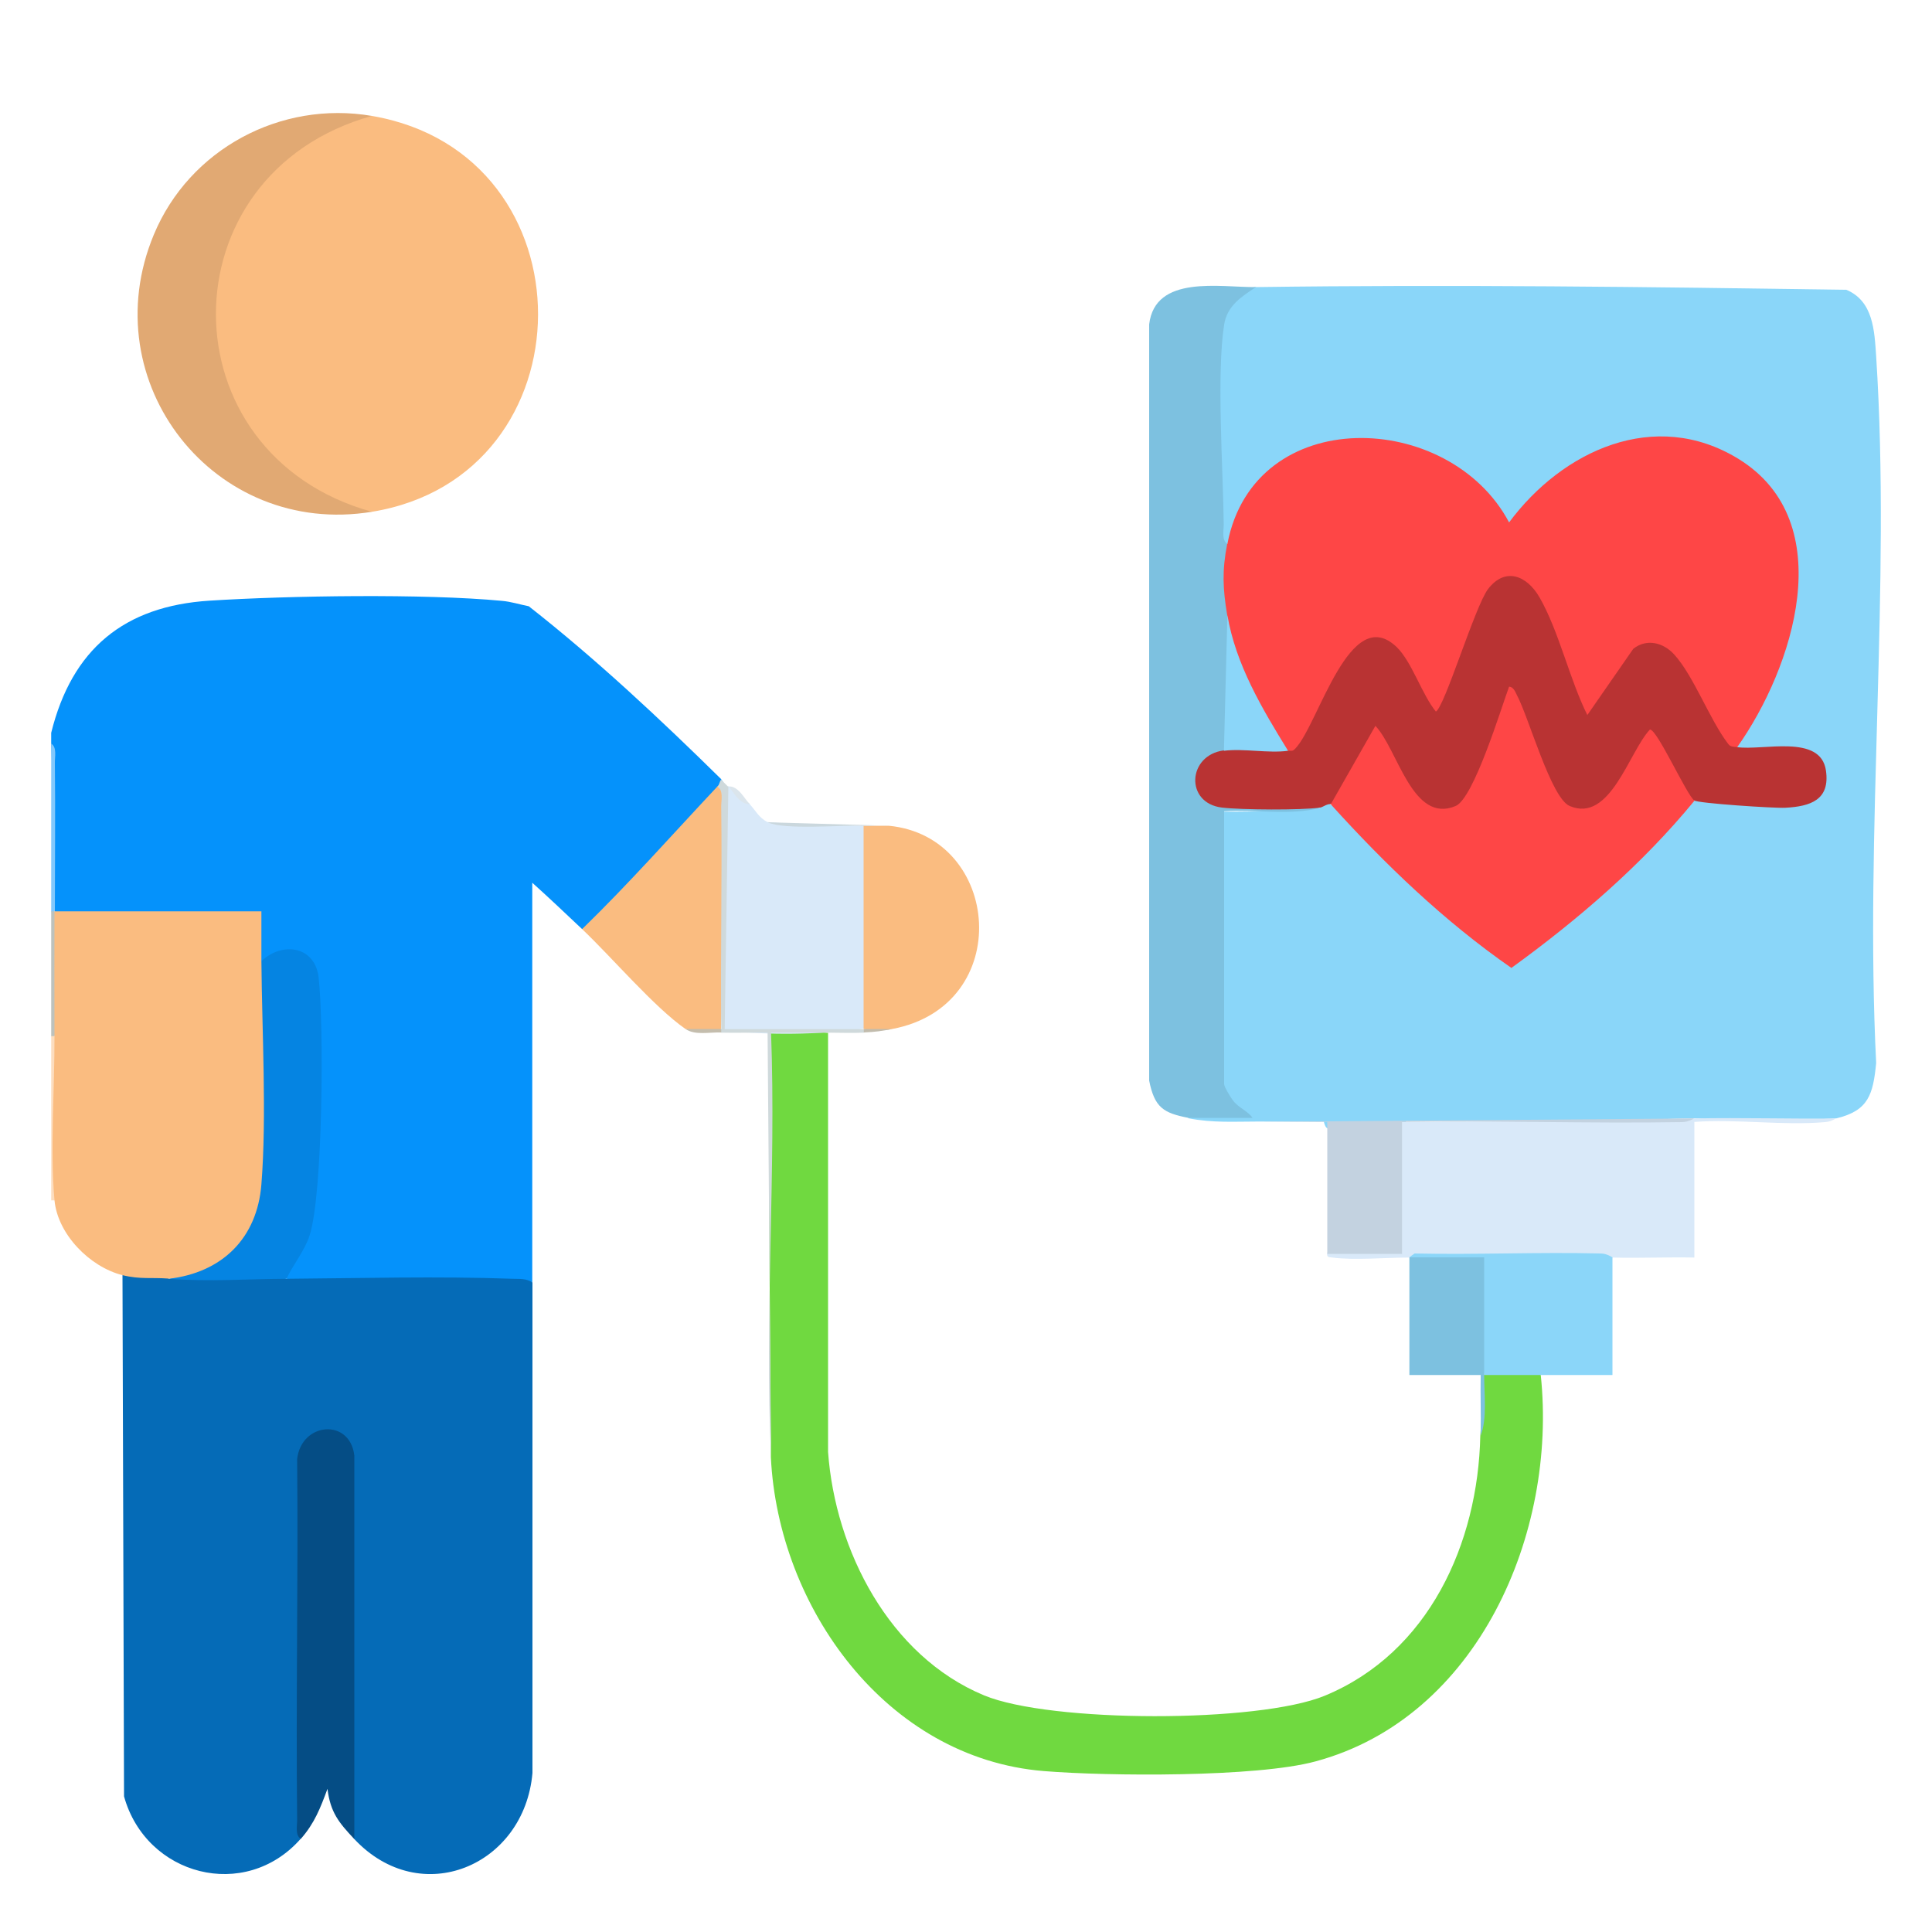 <?xml version="1.0" encoding="UTF-8"?>
<svg id="Layer_3" data-name="Layer 3" xmlns="http://www.w3.org/2000/svg" viewBox="0 0 100 100">
  <defs>
    <style>
      .cls-1 {
        fill: #82c8fc;
      }

      .cls-2 {
        fill: #c3d2e0;
      }

      .cls-3 {
        fill: #bdc2bd;
      }

      .cls-4 {
        fill: #c4bdad;
      }

      .cls-5 {
        fill: #0584e2;
      }

      .cls-6 {
        fill: #d9e9f9;
      }

      .cls-7 {
        fill: #b93333;
      }

      .cls-8 {
        fill: #c2bcad;
      }

      .cls-9 {
        fill: #056bb7;
      }

      .cls-10 {
        fill: #7dc1e0;
      }

      .cls-11 {
        fill: #70d940;
      }

      .cls-12 {
        fill: #0592fb;
      }

      .cls-13 {
        fill: #8bd6f9;
      }

      .cls-14 {
        fill: #054d85;
      }

      .cls-15 {
        fill: #fabc80;
      }

      .cls-16 {
        fill: #8ad6f9;
      }

      .cls-17 {
        fill: #cfd9db;
      }

      .cls-18 {
        fill: #e1a973;
      }

      .cls-19 {
        fill: #cad7dd;
      }

      .cls-20 {
        fill: #dbe5ec;
      }

      .cls-21 {
        fill: #fcddbf;
      }

      .cls-22 {
        fill: #fe4646;
      }
    </style>
  </defs>
  <path class="cls-12" d="M37.33,40.34c.23.3.19.45-.18.37-1.48,2.38-3.7,4.75-5.79,6.69-.35.32-.79.51-1.23.69-.85-.8-1.71-1.62-2.58-2.4,0,6.89,0,13.79,0,20.68l-.32.24c-3.88-.1-7.79-.16-11.73-.19l-.68-.24-.19-.43c1.06-1.38,1.26-2.65,1.41-4.33s.55-10.34-.06-11.3c-.54-.85-1.35-.75-2.07-.22l-.39-.15c-.33-.66-.47-1.4-.4-2.22H3.05s-.22-.37-.22-.37c0-2.98-.07-5.88-.18-8.68v-.55c1.07-4.32,3.76-6.56,8.2-6.84,4.1-.26,11.11-.37,15.13.01.47.04.93.19,1.39.28,3.47,2.72,6.8,5.84,9.96,8.95Z"/>
  <path class="cls-1" d="M2.83,47.17c-.05.16-.11.16-.18,0v-8.68c.31.19.18.7.19,1.01.03,2.55,0,5.11,0,7.66Z"/>
  <path class="cls-21" d="M2.83,62.13h-.18v-8.49c.05-.16.11-.16.18,0l.37.63c-.09,2.41-.11,4.82-.05,7.23l-.32.63Z"/>
  <path class="cls-3" d="M2.83,53.63h-.18v-6.46h.18c.51,2.14.5,4.32,0,6.46Z"/>
  <path class="cls-16" d="M95.08,57.88c-2.46.17-4.92.17-7.38,0-4.93.15-9.91.2-14.92.15-.07.19-.15.34-.23.34-.59.04-3.5.15-3.84.03-.09-.03-.15-.18-.19-.35h-3.33c-1.32,0-2.41.08-3.69-.17l.16-.37h2.15c-.63-.51-.78-.97-.47-1.38l-.37-.17v-13.73l.37-.22c1.65.01,3.32-.05,4.98-.18-.11-.54.23-.63.55-.18l.53.22c2.82,2.76,5.67,5.51,8.81,7.92,3.07-2.34,5.92-4.94,8.53-7.79l.94-.54.22-.32c1.55.19,3.11.32,4.67.31,2.14.07,2.17-2.47.06-2.43l-2.44.06-.29-.4-.1-.5c2.77-4.1,5.03-11.38-.41-14.33-4.08-2.21-8.31-.01-10.98,3.3-.23.21-.44.2-.63-.04-3.05-5.21-12.03-5.87-13.81.69l-.46.35c-.42.33-.56-.02-.58-.47-.15-3.45-.16-6.91-.03-10.36.15-1.4.62-2.28,2.09-2.46,10.17-.14,20.43-.01,30.58.14,1.39.59,1.45,2.1,1.54,3.45.77,11.89-.6,24.59,0,36.57-.16,1.62-.39,2.46-2.04,2.86Z"/>
  <path class="cls-9" d="M8.73,66.19c1.8-.2,3.58-.39,5.39-.36l.7.36c3.85-.03,7.89-.14,11.73,0,.35.01.7-.02,1.01.19,0,8.46,0,16.93,0,25.39-.42,4.81-5.79,7.09-9.23,3.41l-.37-.87v-18.96c-.24-1.53-2.03-1.22-2.22.18v18.64s-.18,1.01-.18,1.01c-2.88,3.26-8,1.91-9.14-2.2l-.08-26.97c.42-.39,2.16-.4,2.4.18Z"/>
  <path class="cls-15" d="M19.25,26.49c-5-.4-8.44-5.45-8.44-10.24,0-4.8,3.44-9.85,8.44-10.25,11.51,1.97,11.42,18.63,0,20.49Z"/>
  <path class="cls-11" d="M42.86,53.45v21.7c.37,5.1,3.17,10.56,8.07,12.6,3.44,1.43,14.2,1.44,17.64.02,5.39-2.23,7.93-7.89,8.05-13.45.07-1.06.14-2.11.18-3.14.3-.6,2.59-.58,2.95,0,.86,8.17-3.24,17.72-11.66,19.99-3.06.83-10.76.77-14.07.5-8.16-.67-13.74-8.48-14.12-16.24-.06-7.35-.1-14.71-.11-22.06,1.03-.04,2.05-.01,3.06.09Z"/>
  <path class="cls-15" d="M2.83,47.17h10.7c0,.86,0,1.73,0,2.58.09.12.18.24.25.37s.12.25.13.38c.13,3.43.24,7.03.02,10.45-.2,3.1-1.91,5.41-5.2,5.23-.88-.07-1.47.05-2.4-.18-1.69-.43-3.35-2.12-3.51-3.88-.23-2.6.01-5.81,0-8.49-.01-2.15,0-4.31,0-6.46Z"/>
  <path class="cls-10" d="M65.01,14.86c-.75.49-1.5.97-1.65,1.95-.4,2.57-.05,7.51-.02,10.33,0,.31-.12.82.19,1.01.28.48.34,1.09.18,1.85.17.76.11,1.38-.18,1.84.3,2.26.36,4.53.19,6.81l-.37.21-.13.4c-1.91.82-.79,2.52.95,2.25l3.8-.03.37.33c-1.57.42-3.36.07-4.98.18v14.12c0,.14.33.68.45.84.3.4.78.55,1.02.91h-3.32c-1.28-.25-1.75-.52-2.03-1.93V16.79c.31-2.59,3.67-1.91,5.54-1.93Z"/>
  <path class="cls-6" d="M95.08,57.88c-.16.04-.26.17-.62.2-2.15.19-4.58-.17-6.76-.01v7.02c-1.41-.03-2.83.04-4.24,0-.07.27-.28.32-.65.17l-5.47.02c-1.36-.44-3-.34-4.4-.19-1.2,0-2.85.15-3.98,0-.15-.02-.28,0-.27-.19.04-.14.1-.36.21-.37.33-.04,3.25-.07,3.41,0,.14.06.2.22.26.37-.09,0-.17.01-.25-.01-.32-.11-.23-6.29-.12-6.6l.37-.22c5.1,0,10.14-.06,15.13-.18,2.46-.05,4.92.03,7.38,0Z"/>
  <path class="cls-18" d="M19.25,6c-10.77,3-10.76,17.51,0,20.49-8.16,1.34-14.47-6.7-11.29-14.34,1.84-4.43,6.57-6.96,11.29-6.15Z"/>
  <path class="cls-6" d="M38.81,41.63c.3.32.47.7.92.92,1.65.15,3.31.21,4.98.18l.37.17v10.13l-.37.22c-2.43.31-4.85.34-7.24.09v-12.53s.23-.12.23-.12l1.11.92Z"/>
  <path class="cls-14" d="M18.33,95.18c-.79-.84-1.23-1.37-1.38-2.59-.37,1-.67,1.78-1.38,2.59-.31-.19-.18-.7-.19-1.01-.07-6.22.06-12.44,0-18.65.22-1.92,2.74-2.12,2.96-.18v19.85Z"/>
  <path class="cls-15" d="M46,42.74c5.84.56,6.56,9.32.18,10.52-.53.1-1.02.1-1.48,0v-10.52h1.29Z"/>
  <path class="cls-15" d="M37.33,53.26c-.53.2-1.26.13-1.85,0-1.62-1.13-3.8-3.7-5.35-5.17,2.43-2.36,4.69-4.92,7.01-7.39.16-.17.24-.08.35.09.04,4.1-.02,8.25-.17,12.46Z"/>
  <path class="cls-13" d="M83.46,65.08v6.09c-1.23,0-2.46,0-3.69,0h-2.95c-.39-1.95-.49-3.94-.23-5.92-1.23.29-2.46.3-3.64-.18l.27-.19c3.21.07,6.42-.08,9.63,0,.33,0,.59.2.62.2Z"/>
  <path class="cls-2" d="M87.7,57.88s-.29.19-.62.2c-4.83.08-9.68-.09-14.51-.01v6.83h-3.87v-6.83c-1.17,0-2.34.01-3.51,0l22.51-.18Z"/>
  <path class="cls-10" d="M72.94,65.08c1.29,0,2.59,0,3.88,0,0,2.03,0,4.07,0,6.09,0,1,.16,2.25-.18,3.14.02-1.04-.02-2.1,0-3.14h-3.69v-6.09Z"/>
  <path class="cls-17" d="M37.7,40.71l-.19,12.56c2.4,0,4.8,0,7.2,0,.16.05.16.11,0,.18-.61.03-1.23,0-1.85,0-.98,0-1.97,0-2.95,0,.27,7.25-.35,14.75,0,21.97l-.18-21.97c-.8-.01-1.6.02-2.4,0-.16-.05-.16-.11,0-.18-.04-3.84.05-7.7,0-11.54,0-.31.12-.82-.19-1.01.08-.08.11-.27.18-.37.13.13.24.24.37.37Z"/>
  <path class="cls-19" d="M46,42.74c-.42-.04-.87.01-1.29,0-1.2-.04-4.12.23-4.98-.18l6.27.18Z"/>
  <path class="cls-20" d="M38.81,41.63c-.56-.02-.78-.58-1.11-.92.5-.06.83.63,1.11.92Z"/>
  <path class="cls-4" d="M37.33,53.26v.18c-.61-.02-1.36.16-1.85-.18h1.85Z"/>
  <path class="cls-8" d="M46.19,53.26c-.59.11-.83.15-1.48.18v-.18h1.48Z"/>
  <path class="cls-5" d="M14.82,66.19c-2.09.01-3.96.16-6.09,0,2.76-.32,4.58-2.09,4.8-4.89.28-3.53.03-7.93,0-11.55,1.05-1.01,2.76-.81,2.96.83.28,2.41.23,11.27-.47,13.38-.25.77-.84,1.49-1.19,2.22Z"/>
  <path class="cls-22" d="M63.53,28.15c1.4-7.29,11.49-6.94,14.58-1.11,2.76-3.72,7.55-5.94,11.87-3.29,5.31,3.27,2.83,10.84-.06,14.92-.34.84-1.02-.29-1.32-.82l-1.84-3.27c-.43-.69-1.17-1.24-1.95-.73l-2.19,3.16c-.32.24-.59.34-.84,0l-2.2-5.53c-.6-1.25-1.61-1.94-2.43-.47l-2.06,5.22c-.21.62-.63,1.19-1.21.62l-1.3-2.36c-1.33-2.37-2.65-.44-3.43,1.14l-1.25,2.49c-.49,1.02-.91,1.27-1.24.74l-.59-.26c-1.53-2.07-2.38-4.33-2.55-6.76-.23-1.38-.27-2.3,0-3.69Z"/>
  <path class="cls-7" d="M66.67,38.86c.18-.02.21.06.38-.12,1.2-1.25,2.81-7.6,5.25-5.24.78.76,1.3,2.45,2.02,3.33.45-.22,2.02-5.44,2.7-6.34.89-1.16,2.01-.7,2.66.42,1.01,1.75,1.56,4.26,2.48,6.1l2.38-3.43c.69-.54,1.55-.33,2.12.3,1.01,1.11,1.82,3.35,2.78,4.61.11.17.28.16.46.18,1.34.2,4.33-.7,4.61,1.21.22,1.52-.79,1.86-2.11,1.93-.55.03-4.52-.23-4.71-.38l-.44.06-1.82-3.18-1.44,2.39c-1.12,1.86-3.13,2.16-4-.07l-1.76-4.36-.88,2.49c-.83,2.58-2.36,5.23-4.73,2.02l-1.42-2.51-1.87,3.3-.45.05c-.2-.02-.41.16-.55.18-.98.14-4.06.12-5.08,0-1.93-.23-1.79-2.72.1-2.96.52-.71,2.59-.46,3.32,0Z"/>
  <path class="cls-22" d="M87.7,41.45c-2.72,3.31-6.01,6.14-9.47,8.65-3.47-2.41-6.53-5.35-9.35-8.47l2.31-4.06c1.16,1.21,1.91,5.09,4.15,4.15.94-.39,2.35-5.04,2.77-6.18.23.02.31.25.4.43.61,1.12,1.77,5.35,2.74,5.75,2.1.89,3.06-2.8,4.15-3.96.38-.01,1.89,3.38,2.31,3.69Z"/>
  <path class="cls-13" d="M66.67,38.86c-1.02.14-2.29-.13-3.32,0l.18-7.02c.43,2.55,1.8,4.85,3.14,7.02Z"/>
</svg>
